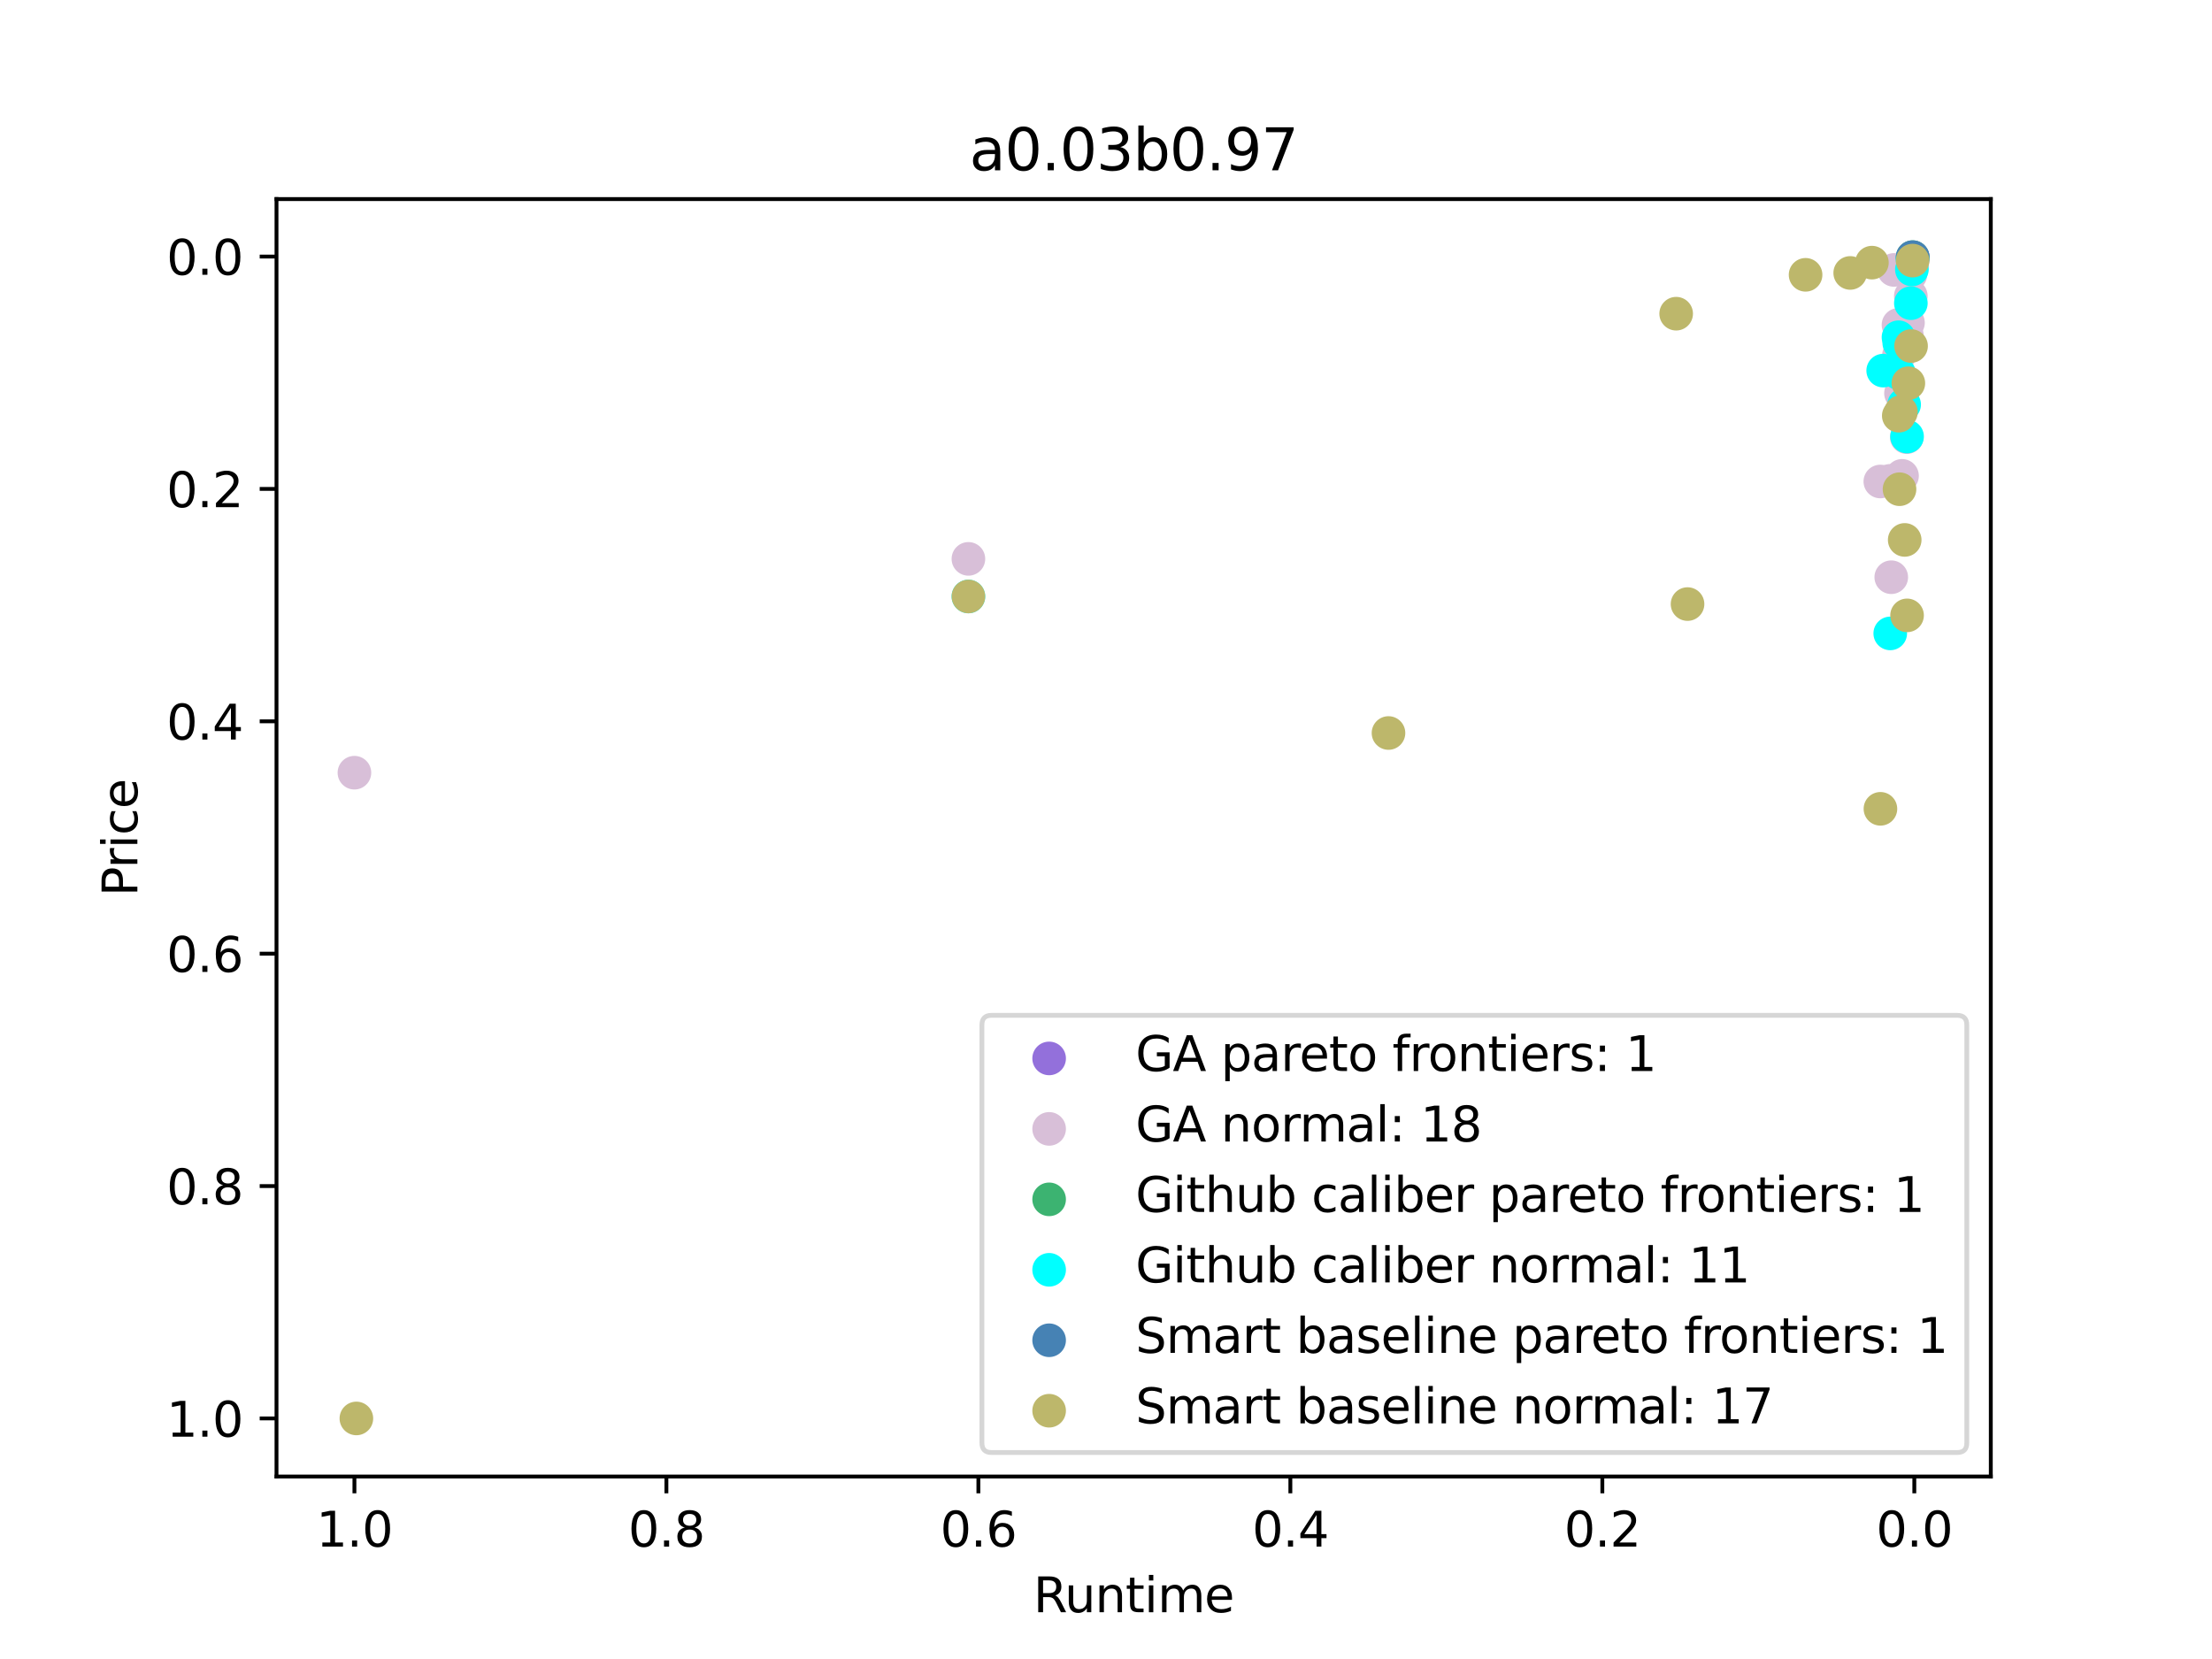 <?xml version="1.0" encoding="utf-8" standalone="no"?>
<!DOCTYPE svg PUBLIC "-//W3C//DTD SVG 1.1//EN"
  "http://www.w3.org/Graphics/SVG/1.1/DTD/svg11.dtd">
<svg xmlns:xlink="http://www.w3.org/1999/xlink" width="460.8pt" height="345.6pt" viewBox="0 0 460.8 345.6" xmlns="http://www.w3.org/2000/svg" version="1.1">
 <defs>
  <style type="text/css">*{stroke-linejoin: round; stroke-linecap: butt}</style>
 </defs>
 <g id="figure_1">
  <g id="patch_1">
   <path d="M 0 345.6 
L 460.8 345.6 
L 460.8 0 
L 0 0 
z
" style="fill: #ffffff"/>
  </g>
  <g id="axes_1">
   <g id="patch_2">
    <path d="M 57.6 307.584 
L 414.72 307.584 
L 414.72 41.472 
L 57.6 41.472 
z
" style="fill: #ffffff"/>
   </g>
   <g id="PathCollection_1">
    <defs>
     <path id="mb833a887fb" d="M 0 3 
C 0.796 3 1.559 2.684 2.121 2.121 
C 2.684 1.559 3 0.796 3 0 
C 3 -0.796 2.684 -1.559 2.121 -2.121 
C 1.559 -2.684 0.796 -3 0 -3 
C -0.796 -3 -1.559 -2.684 -2.121 -2.121 
C -2.684 -1.559 -3 -0.796 -3 0 
C -3 0.796 -2.684 1.559 -2.121 2.121 
C -1.559 2.684 -0.796 3 0 3 
z
" style="stroke: #9370db"/>
    </defs>
    <g clip-path="url(#p555346012a)">
     <use xlink:href="#mb833a887fb" x="398.487" y="53.649" style="fill: #9370db; stroke: #9370db"/>
    </g>
   </g>
   <g id="PathCollection_2">
    <defs>
     <path id="m618d833aa8" d="M 0 3 
C 0.796 3 1.559 2.684 2.121 2.121 
C 2.684 1.559 3 0.796 3 0 
C 3 -0.796 2.684 -1.559 2.121 -2.121 
C 1.559 -2.684 0.796 -3 0 -3 
C -0.796 -3 -1.559 -2.684 -2.121 -2.121 
C -2.684 -1.559 -3 -0.796 -3 0 
C -3 0.796 -2.684 1.559 -2.121 2.121 
C -1.559 2.684 -0.796 3 0 3 
z
" style="stroke: #d8bfd8"/>
    </defs>
    <g clip-path="url(#p555346012a)">
     <use xlink:href="#m618d833aa8" x="395.583" y="74.037" style="fill: #d8bfd8; stroke: #d8bfd8"/>
     <use xlink:href="#m618d833aa8" x="391.705" y="100.305" style="fill: #d8bfd8; stroke: #d8bfd8"/>
     <use xlink:href="#m618d833aa8" x="397.468" y="67.242" style="fill: #d8bfd8; stroke: #d8bfd8"/>
     <use xlink:href="#m618d833aa8" x="393.707" y="100.173" style="fill: #d8bfd8; stroke: #d8bfd8"/>
     <use xlink:href="#m618d833aa8" x="395.491" y="67.675" style="fill: #d8bfd8; stroke: #d8bfd8"/>
     <use xlink:href="#m618d833aa8" x="394.542" y="56.23" style="fill: #d8bfd8; stroke: #d8bfd8"/>
     <use xlink:href="#m618d833aa8" x="396.668" y="79.557" style="fill: #d8bfd8; stroke: #d8bfd8"/>
     <use xlink:href="#m618d833aa8" x="397.242" y="69.859" style="fill: #d8bfd8; stroke: #d8bfd8"/>
     <use xlink:href="#m618d833aa8" x="398.434" y="54.158" style="fill: #d8bfd8; stroke: #d8bfd8"/>
     <use xlink:href="#m618d833aa8" x="201.738" y="116.424" style="fill: #d8bfd8; stroke: #d8bfd8"/>
     <use xlink:href="#m618d833aa8" x="73.833" y="160.969" style="fill: #d8bfd8; stroke: #d8bfd8"/>
     <use xlink:href="#m618d833aa8" x="398.061" y="61.658" style="fill: #d8bfd8; stroke: #d8bfd8"/>
     <use xlink:href="#m618d833aa8" x="396.008" y="81.928" style="fill: #d8bfd8; stroke: #d8bfd8"/>
     <use xlink:href="#m618d833aa8" x="398.279" y="55.719" style="fill: #d8bfd8; stroke: #d8bfd8"/>
     <use xlink:href="#m618d833aa8" x="397.976" y="57.192" style="fill: #d8bfd8; stroke: #d8bfd8"/>
     <use xlink:href="#m618d833aa8" x="396.23" y="99.128" style="fill: #d8bfd8; stroke: #d8bfd8"/>
     <use xlink:href="#m618d833aa8" x="393.985" y="120.243" style="fill: #d8bfd8; stroke: #d8bfd8"/>
     <use xlink:href="#m618d833aa8" x="397.208" y="91.068" style="fill: #d8bfd8; stroke: #d8bfd8"/>
    </g>
   </g>
   <g id="PathCollection_3">
    <defs>
     <path id="m2a23df7588" d="M 0 3 
C 0.796 3 1.559 2.684 2.121 2.121 
C 2.684 1.559 3 0.796 3 0 
C 3 -0.796 2.684 -1.559 2.121 -2.121 
C 1.559 -2.684 0.796 -3 0 -3 
C -0.796 -3 -1.559 -2.684 -2.121 -2.121 
C -2.684 -1.559 -3 -0.796 -3 0 
C -3 0.796 -2.684 1.559 -2.121 2.121 
C -1.559 2.684 -0.796 3 0 3 
z
" style="stroke: #3cb371"/>
    </defs>
    <g clip-path="url(#p555346012a)">
     <use xlink:href="#m2a23df7588" x="398.44" y="53.568" style="fill: #3cb371; stroke: #3cb371"/>
    </g>
   </g>
   <g id="PathCollection_4">
    <defs>
     <path id="m1a531214fd" d="M 0 3 
C 0.796 3 1.559 2.684 2.121 2.121 
C 2.684 1.559 3 0.796 3 0 
C 3 -0.796 2.684 -1.559 2.121 -2.121 
C 1.559 -2.684 0.796 -3 0 -3 
C -0.796 -3 -1.559 -2.684 -2.121 -2.121 
C -2.684 -1.559 -3 -0.796 -3 0 
C -3 0.796 -2.684 1.559 -2.121 2.121 
C -1.559 2.684 -0.796 3 0 3 
z
" style="stroke: #00ffff"/>
    </defs>
    <g clip-path="url(#p555346012a)">
     <use xlink:href="#m1a531214fd" x="395.581" y="77.75" style="fill: #00ffff; stroke: #00ffff"/>
     <use xlink:href="#m1a531214fd" x="392.303" y="77.204" style="fill: #00ffff; stroke: #00ffff"/>
     <use xlink:href="#m1a531214fd" x="395.491" y="70.253" style="fill: #00ffff; stroke: #00ffff"/>
     <use xlink:href="#m1a531214fd" x="396.669" y="84.276" style="fill: #00ffff; stroke: #00ffff"/>
     <use xlink:href="#m1a531214fd" x="397.278" y="90.942" style="fill: #00ffff; stroke: #00ffff"/>
     <use xlink:href="#m1a531214fd" x="398.402" y="53.915" style="fill: #00ffff; stroke: #00ffff"/>
     <use xlink:href="#m1a531214fd" x="201.737" y="124.258" style="fill: #00ffff; stroke: #00ffff"/>
     <use xlink:href="#m1a531214fd" x="398.066" y="63.16" style="fill: #00ffff; stroke: #00ffff"/>
     <use xlink:href="#m1a531214fd" x="395.65" y="71.451" style="fill: #00ffff; stroke: #00ffff"/>
     <use xlink:href="#m1a531214fd" x="398.278" y="56.141" style="fill: #00ffff; stroke: #00ffff"/>
     <use xlink:href="#m1a531214fd" x="393.772" y="131.951" style="fill: #00ffff; stroke: #00ffff"/>
    </g>
   </g>
   <g id="PathCollection_5">
    <defs>
     <path id="m4500620971" d="M 0 3 
C 0.796 3 1.559 2.684 2.121 2.121 
C 2.684 1.559 3 0.796 3 0 
C 3 -0.796 2.684 -1.559 2.121 -2.121 
C 1.559 -2.684 0.796 -3 0 -3 
C -0.796 -3 -1.559 -2.684 -2.121 -2.121 
C -2.684 -1.559 -3 -0.796 -3 0 
C -3 0.796 -2.684 1.559 -2.121 2.121 
C -1.559 2.684 -0.796 3 0 3 
z
" style="stroke: #4682b4"/>
    </defs>
    <g clip-path="url(#p555346012a)">
     <use xlink:href="#m4500620971" x="398.44" y="53.568" style="fill: #4682b4; stroke: #4682b4"/>
    </g>
   </g>
   <g id="PathCollection_6">
    <defs>
     <path id="me6278c45af" d="M 0 3 
C 0.796 3 1.559 2.684 2.121 2.121 
C 2.684 1.559 3 0.796 3 0 
C 3 -0.796 2.684 -1.559 2.121 -2.121 
C 1.559 -2.684 0.796 -3 0 -3 
C -0.796 -3 -1.559 -2.684 -2.121 -2.121 
C -2.684 -1.559 -3 -0.796 -3 0 
C -3 0.796 -2.684 1.559 -2.121 2.121 
C -1.559 2.684 -0.796 3 0 3 
z
" style="stroke: #bdb76b"/>
    </defs>
    <g clip-path="url(#p555346012a)">
     <use xlink:href="#me6278c45af" x="395.705" y="101.912" style="fill: #bdb76b; stroke: #bdb76b"/>
     <use xlink:href="#me6278c45af" x="391.729" y="168.493" style="fill: #bdb76b; stroke: #bdb76b"/>
     <use xlink:href="#me6278c45af" x="397.546" y="79.833" style="fill: #bdb76b; stroke: #bdb76b"/>
     <use xlink:href="#me6278c45af" x="349.176" y="65.348" style="fill: #bdb76b; stroke: #bdb76b"/>
     <use xlink:href="#me6278c45af" x="395.55" y="86.601" style="fill: #bdb76b; stroke: #bdb76b"/>
     <use xlink:href="#me6278c45af" x="385.433" y="56.858" style="fill: #bdb76b; stroke: #bdb76b"/>
     <use xlink:href="#me6278c45af" x="396.785" y="112.475" style="fill: #bdb76b; stroke: #bdb76b"/>
     <use xlink:href="#me6278c45af" x="397.277" y="128.195" style="fill: #bdb76b; stroke: #bdb76b"/>
     <use xlink:href="#me6278c45af" x="398.427" y="54.288" style="fill: #bdb76b; stroke: #bdb76b"/>
     <use xlink:href="#me6278c45af" x="201.737" y="124.258" style="fill: #bdb76b; stroke: #bdb76b"/>
     <use xlink:href="#me6278c45af" x="74.24" y="295.488" style="fill: #bdb76b; stroke: #bdb76b"/>
     <use xlink:href="#me6278c45af" x="398.109" y="72.08" style="fill: #bdb76b; stroke: #bdb76b"/>
     <use xlink:href="#me6278c45af" x="396.008" y="85.827" style="fill: #bdb76b; stroke: #bdb76b"/>
     <use xlink:href="#me6278c45af" x="389.956" y="54.711" style="fill: #bdb76b; stroke: #bdb76b"/>
     <use xlink:href="#me6278c45af" x="376.136" y="57.249" style="fill: #bdb76b; stroke: #bdb76b"/>
     <use xlink:href="#me6278c45af" x="289.248" y="152.699" style="fill: #bdb76b; stroke: #bdb76b"/>
     <use xlink:href="#me6278c45af" x="351.545" y="125.84" style="fill: #bdb76b; stroke: #bdb76b"/>
    </g>
   </g>
   <g id="matplotlib.axis_1">
    <g id="xtick_1">
     <g id="line2d_1">
      <defs>
       <path id="mb5e44d3c3b" d="M 0 0 
L 0 3.5 
" style="stroke: #000000; stroke-width: 0.8"/>
      </defs>
      <g>
       <use xlink:href="#mb5e44d3c3b" x="398.787" y="307.584" style="stroke: #000000; stroke-width: 0.8"/>
      </g>
     </g>
     <g id="text_1">
      <!-- 0.0 -->
      <g transform="translate(390.835 322.182) scale(0.1 -0.1)">
       <defs>
        <path id="DejaVuSans-30" d="M 2034 4250 
Q 1547 4250 1301 3770 
Q 1056 3291 1056 2328 
Q 1056 1369 1301 889 
Q 1547 409 2034 409 
Q 2525 409 2770 889 
Q 3016 1369 3016 2328 
Q 3016 3291 2770 3770 
Q 2525 4250 2034 4250 
z
M 2034 4750 
Q 2819 4750 3233 4129 
Q 3647 3509 3647 2328 
Q 3647 1150 3233 529 
Q 2819 -91 2034 -91 
Q 1250 -91 836 529 
Q 422 1150 422 2328 
Q 422 3509 836 4129 
Q 1250 4750 2034 4750 
z
" transform="scale(0.016)"/>
        <path id="DejaVuSans-2e" d="M 684 794 
L 1344 794 
L 1344 0 
L 684 0 
L 684 794 
z
" transform="scale(0.016)"/>
       </defs>
       <use xlink:href="#DejaVuSans-30"/>
       <use xlink:href="#DejaVuSans-2e" x="63.623"/>
       <use xlink:href="#DejaVuSans-30" x="95.41"/>
      </g>
     </g>
    </g>
    <g id="xtick_2">
     <g id="line2d_2">
      <g>
       <use xlink:href="#mb5e44d3c3b" x="333.796" y="307.584" style="stroke: #000000; stroke-width: 0.8"/>
      </g>
     </g>
     <g id="text_2">
      <!-- 0.2 -->
      <g transform="translate(325.844 322.182) scale(0.1 -0.1)">
       <defs>
        <path id="DejaVuSans-32" d="M 1228 531 
L 3431 531 
L 3431 0 
L 469 0 
L 469 531 
Q 828 903 1448 1529 
Q 2069 2156 2228 2338 
Q 2531 2678 2651 2914 
Q 2772 3150 2772 3378 
Q 2772 3750 2511 3984 
Q 2250 4219 1831 4219 
Q 1534 4219 1204 4116 
Q 875 4013 500 3803 
L 500 4441 
Q 881 4594 1212 4672 
Q 1544 4750 1819 4750 
Q 2544 4750 2975 4387 
Q 3406 4025 3406 3419 
Q 3406 3131 3298 2873 
Q 3191 2616 2906 2266 
Q 2828 2175 2409 1742 
Q 1991 1309 1228 531 
z
" transform="scale(0.016)"/>
       </defs>
       <use xlink:href="#DejaVuSans-30"/>
       <use xlink:href="#DejaVuSans-2e" x="63.623"/>
       <use xlink:href="#DejaVuSans-32" x="95.41"/>
      </g>
     </g>
    </g>
    <g id="xtick_3">
     <g id="line2d_3">
      <g>
       <use xlink:href="#mb5e44d3c3b" x="268.805" y="307.584" style="stroke: #000000; stroke-width: 0.8"/>
      </g>
     </g>
     <g id="text_3">
      <!-- 0.4 -->
      <g transform="translate(260.854 322.182) scale(0.1 -0.1)">
       <defs>
        <path id="DejaVuSans-34" d="M 2419 4116 
L 825 1625 
L 2419 1625 
L 2419 4116 
z
M 2253 4666 
L 3047 4666 
L 3047 1625 
L 3713 1625 
L 3713 1100 
L 3047 1100 
L 3047 0 
L 2419 0 
L 2419 1100 
L 313 1100 
L 313 1709 
L 2253 4666 
z
" transform="scale(0.016)"/>
       </defs>
       <use xlink:href="#DejaVuSans-30"/>
       <use xlink:href="#DejaVuSans-2e" x="63.623"/>
       <use xlink:href="#DejaVuSans-34" x="95.41"/>
      </g>
     </g>
    </g>
    <g id="xtick_4">
     <g id="line2d_4">
      <g>
       <use xlink:href="#mb5e44d3c3b" x="203.814" y="307.584" style="stroke: #000000; stroke-width: 0.8"/>
      </g>
     </g>
     <g id="text_4">
      <!-- 0.6 -->
      <g transform="translate(195.863 322.182) scale(0.1 -0.1)">
       <defs>
        <path id="DejaVuSans-36" d="M 2113 2584 
Q 1688 2584 1439 2293 
Q 1191 2003 1191 1497 
Q 1191 994 1439 701 
Q 1688 409 2113 409 
Q 2538 409 2786 701 
Q 3034 994 3034 1497 
Q 3034 2003 2786 2293 
Q 2538 2584 2113 2584 
z
M 3366 4563 
L 3366 3988 
Q 3128 4100 2886 4159 
Q 2644 4219 2406 4219 
Q 1781 4219 1451 3797 
Q 1122 3375 1075 2522 
Q 1259 2794 1537 2939 
Q 1816 3084 2150 3084 
Q 2853 3084 3261 2657 
Q 3669 2231 3669 1497 
Q 3669 778 3244 343 
Q 2819 -91 2113 -91 
Q 1303 -91 875 529 
Q 447 1150 447 2328 
Q 447 3434 972 4092 
Q 1497 4750 2381 4750 
Q 2619 4750 2861 4703 
Q 3103 4656 3366 4563 
z
" transform="scale(0.016)"/>
       </defs>
       <use xlink:href="#DejaVuSans-30"/>
       <use xlink:href="#DejaVuSans-2e" x="63.623"/>
       <use xlink:href="#DejaVuSans-36" x="95.41"/>
      </g>
     </g>
    </g>
    <g id="xtick_5">
     <g id="line2d_5">
      <g>
       <use xlink:href="#mb5e44d3c3b" x="138.824" y="307.584" style="stroke: #000000; stroke-width: 0.8"/>
      </g>
     </g>
     <g id="text_5">
      <!-- 0.8 -->
      <g transform="translate(130.872 322.182) scale(0.1 -0.1)">
       <defs>
        <path id="DejaVuSans-38" d="M 2034 2216 
Q 1584 2216 1326 1975 
Q 1069 1734 1069 1313 
Q 1069 891 1326 650 
Q 1584 409 2034 409 
Q 2484 409 2743 651 
Q 3003 894 3003 1313 
Q 3003 1734 2745 1975 
Q 2488 2216 2034 2216 
z
M 1403 2484 
Q 997 2584 770 2862 
Q 544 3141 544 3541 
Q 544 4100 942 4425 
Q 1341 4750 2034 4750 
Q 2731 4750 3128 4425 
Q 3525 4100 3525 3541 
Q 3525 3141 3298 2862 
Q 3072 2584 2669 2484 
Q 3125 2378 3379 2068 
Q 3634 1759 3634 1313 
Q 3634 634 3220 271 
Q 2806 -91 2034 -91 
Q 1263 -91 848 271 
Q 434 634 434 1313 
Q 434 1759 690 2068 
Q 947 2378 1403 2484 
z
M 1172 3481 
Q 1172 3119 1398 2916 
Q 1625 2713 2034 2713 
Q 2441 2713 2670 2916 
Q 2900 3119 2900 3481 
Q 2900 3844 2670 4047 
Q 2441 4250 2034 4250 
Q 1625 4250 1398 4047 
Q 1172 3844 1172 3481 
z
" transform="scale(0.016)"/>
       </defs>
       <use xlink:href="#DejaVuSans-30"/>
       <use xlink:href="#DejaVuSans-2e" x="63.623"/>
       <use xlink:href="#DejaVuSans-38" x="95.41"/>
      </g>
     </g>
    </g>
    <g id="xtick_6">
     <g id="line2d_6">
      <g>
       <use xlink:href="#mb5e44d3c3b" x="73.833" y="307.584" style="stroke: #000000; stroke-width: 0.8"/>
      </g>
     </g>
     <g id="text_6">
      <!-- 1.0 -->
      <g transform="translate(65.881 322.182) scale(0.1 -0.1)">
       <defs>
        <path id="DejaVuSans-31" d="M 794 531 
L 1825 531 
L 1825 4091 
L 703 3866 
L 703 4441 
L 1819 4666 
L 2450 4666 
L 2450 531 
L 3481 531 
L 3481 0 
L 794 0 
L 794 531 
z
" transform="scale(0.016)"/>
       </defs>
       <use xlink:href="#DejaVuSans-31"/>
       <use xlink:href="#DejaVuSans-2e" x="63.623"/>
       <use xlink:href="#DejaVuSans-30" x="95.41"/>
      </g>
     </g>
    </g>
    <g id="text_7">
     <!-- Runtime -->
     <g transform="translate(215.277 335.861) scale(0.1 -0.1)">
      <defs>
       <path id="DejaVuSans-52" d="M 2841 2188 
Q 3044 2119 3236 1894 
Q 3428 1669 3622 1275 
L 4263 0 
L 3584 0 
L 2988 1197 
Q 2756 1666 2539 1819 
Q 2322 1972 1947 1972 
L 1259 1972 
L 1259 0 
L 628 0 
L 628 4666 
L 2053 4666 
Q 2853 4666 3247 4331 
Q 3641 3997 3641 3322 
Q 3641 2881 3436 2590 
Q 3231 2300 2841 2188 
z
M 1259 4147 
L 1259 2491 
L 2053 2491 
Q 2509 2491 2742 2702 
Q 2975 2913 2975 3322 
Q 2975 3731 2742 3939 
Q 2509 4147 2053 4147 
L 1259 4147 
z
" transform="scale(0.016)"/>
       <path id="DejaVuSans-75" d="M 544 1381 
L 544 3500 
L 1119 3500 
L 1119 1403 
Q 1119 906 1312 657 
Q 1506 409 1894 409 
Q 2359 409 2629 706 
Q 2900 1003 2900 1516 
L 2900 3500 
L 3475 3500 
L 3475 0 
L 2900 0 
L 2900 538 
Q 2691 219 2414 64 
Q 2138 -91 1772 -91 
Q 1169 -91 856 284 
Q 544 659 544 1381 
z
M 1991 3584 
L 1991 3584 
z
" transform="scale(0.016)"/>
       <path id="DejaVuSans-6e" d="M 3513 2113 
L 3513 0 
L 2938 0 
L 2938 2094 
Q 2938 2591 2744 2837 
Q 2550 3084 2163 3084 
Q 1697 3084 1428 2787 
Q 1159 2491 1159 1978 
L 1159 0 
L 581 0 
L 581 3500 
L 1159 3500 
L 1159 2956 
Q 1366 3272 1645 3428 
Q 1925 3584 2291 3584 
Q 2894 3584 3203 3211 
Q 3513 2838 3513 2113 
z
" transform="scale(0.016)"/>
       <path id="DejaVuSans-74" d="M 1172 4494 
L 1172 3500 
L 2356 3500 
L 2356 3053 
L 1172 3053 
L 1172 1153 
Q 1172 725 1289 603 
Q 1406 481 1766 481 
L 2356 481 
L 2356 0 
L 1766 0 
Q 1100 0 847 248 
Q 594 497 594 1153 
L 594 3053 
L 172 3053 
L 172 3500 
L 594 3500 
L 594 4494 
L 1172 4494 
z
" transform="scale(0.016)"/>
       <path id="DejaVuSans-69" d="M 603 3500 
L 1178 3500 
L 1178 0 
L 603 0 
L 603 3500 
z
M 603 4863 
L 1178 4863 
L 1178 4134 
L 603 4134 
L 603 4863 
z
" transform="scale(0.016)"/>
       <path id="DejaVuSans-6d" d="M 3328 2828 
Q 3544 3216 3844 3400 
Q 4144 3584 4550 3584 
Q 5097 3584 5394 3201 
Q 5691 2819 5691 2113 
L 5691 0 
L 5113 0 
L 5113 2094 
Q 5113 2597 4934 2840 
Q 4756 3084 4391 3084 
Q 3944 3084 3684 2787 
Q 3425 2491 3425 1978 
L 3425 0 
L 2847 0 
L 2847 2094 
Q 2847 2600 2669 2842 
Q 2491 3084 2119 3084 
Q 1678 3084 1418 2786 
Q 1159 2488 1159 1978 
L 1159 0 
L 581 0 
L 581 3500 
L 1159 3500 
L 1159 2956 
Q 1356 3278 1631 3431 
Q 1906 3584 2284 3584 
Q 2666 3584 2933 3390 
Q 3200 3197 3328 2828 
z
" transform="scale(0.016)"/>
       <path id="DejaVuSans-65" d="M 3597 1894 
L 3597 1613 
L 953 1613 
Q 991 1019 1311 708 
Q 1631 397 2203 397 
Q 2534 397 2845 478 
Q 3156 559 3463 722 
L 3463 178 
Q 3153 47 2828 -22 
Q 2503 -91 2169 -91 
Q 1331 -91 842 396 
Q 353 884 353 1716 
Q 353 2575 817 3079 
Q 1281 3584 2069 3584 
Q 2775 3584 3186 3129 
Q 3597 2675 3597 1894 
z
M 3022 2063 
Q 3016 2534 2758 2815 
Q 2500 3097 2075 3097 
Q 1594 3097 1305 2825 
Q 1016 2553 972 2059 
L 3022 2063 
z
" transform="scale(0.016)"/>
      </defs>
      <use xlink:href="#DejaVuSans-52"/>
      <use xlink:href="#DejaVuSans-75" x="64.982"/>
      <use xlink:href="#DejaVuSans-6e" x="128.361"/>
      <use xlink:href="#DejaVuSans-74" x="191.74"/>
      <use xlink:href="#DejaVuSans-69" x="230.949"/>
      <use xlink:href="#DejaVuSans-6d" x="258.732"/>
      <use xlink:href="#DejaVuSans-65" x="356.145"/>
     </g>
    </g>
   </g>
   <g id="matplotlib.axis_2">
    <g id="ytick_1">
     <g id="line2d_7">
      <defs>
       <path id="mdbbf7cd16c" d="M 0 0 
L -3.5 0 
" style="stroke: #000000; stroke-width: 0.8"/>
      </defs>
      <g>
       <use xlink:href="#mdbbf7cd16c" x="57.6" y="53.442" style="stroke: #000000; stroke-width: 0.8"/>
      </g>
     </g>
     <g id="text_8">
      <!-- 0.0 -->
      <g transform="translate(34.697 57.241) scale(0.1 -0.1)">
       <use xlink:href="#DejaVuSans-30"/>
       <use xlink:href="#DejaVuSans-2e" x="63.623"/>
       <use xlink:href="#DejaVuSans-30" x="95.41"/>
      </g>
     </g>
    </g>
    <g id="ytick_2">
     <g id="line2d_8">
      <g>
       <use xlink:href="#mdbbf7cd16c" x="57.6" y="101.851" style="stroke: #000000; stroke-width: 0.8"/>
      </g>
     </g>
     <g id="text_9">
      <!-- 0.2 -->
      <g transform="translate(34.697 105.651) scale(0.1 -0.1)">
       <use xlink:href="#DejaVuSans-30"/>
       <use xlink:href="#DejaVuSans-2e" x="63.623"/>
       <use xlink:href="#DejaVuSans-32" x="95.41"/>
      </g>
     </g>
    </g>
    <g id="ytick_3">
     <g id="line2d_9">
      <g>
       <use xlink:href="#mdbbf7cd16c" x="57.6" y="150.261" style="stroke: #000000; stroke-width: 0.8"/>
      </g>
     </g>
     <g id="text_10">
      <!-- 0.4 -->
      <g transform="translate(34.697 154.06) scale(0.1 -0.1)">
       <use xlink:href="#DejaVuSans-30"/>
       <use xlink:href="#DejaVuSans-2e" x="63.623"/>
       <use xlink:href="#DejaVuSans-34" x="95.41"/>
      </g>
     </g>
    </g>
    <g id="ytick_4">
     <g id="line2d_10">
      <g>
       <use xlink:href="#mdbbf7cd16c" x="57.6" y="198.67" style="stroke: #000000; stroke-width: 0.8"/>
      </g>
     </g>
     <g id="text_11">
      <!-- 0.6 -->
      <g transform="translate(34.697 202.469) scale(0.1 -0.1)">
       <use xlink:href="#DejaVuSans-30"/>
       <use xlink:href="#DejaVuSans-2e" x="63.623"/>
       <use xlink:href="#DejaVuSans-36" x="95.41"/>
      </g>
     </g>
    </g>
    <g id="ytick_5">
     <g id="line2d_11">
      <g>
       <use xlink:href="#mdbbf7cd16c" x="57.6" y="247.079" style="stroke: #000000; stroke-width: 0.8"/>
      </g>
     </g>
     <g id="text_12">
      <!-- 0.8 -->
      <g transform="translate(34.697 250.878) scale(0.1 -0.1)">
       <use xlink:href="#DejaVuSans-30"/>
       <use xlink:href="#DejaVuSans-2e" x="63.623"/>
       <use xlink:href="#DejaVuSans-38" x="95.41"/>
      </g>
     </g>
    </g>
    <g id="ytick_6">
     <g id="line2d_12">
      <g>
       <use xlink:href="#mdbbf7cd16c" x="57.6" y="295.488" style="stroke: #000000; stroke-width: 0.8"/>
      </g>
     </g>
     <g id="text_13">
      <!-- 1.0 -->
      <g transform="translate(34.697 299.287) scale(0.1 -0.1)">
       <use xlink:href="#DejaVuSans-31"/>
       <use xlink:href="#DejaVuSans-2e" x="63.623"/>
       <use xlink:href="#DejaVuSans-30" x="95.41"/>
      </g>
     </g>
    </g>
    <g id="text_14">
     <!-- Price -->
     <g transform="translate(28.617 186.726) rotate(-90) scale(0.1 -0.1)">
      <defs>
       <path id="DejaVuSans-50" d="M 1259 4147 
L 1259 2394 
L 2053 2394 
Q 2494 2394 2734 2622 
Q 2975 2850 2975 3272 
Q 2975 3691 2734 3919 
Q 2494 4147 2053 4147 
L 1259 4147 
z
M 628 4666 
L 2053 4666 
Q 2838 4666 3239 4311 
Q 3641 3956 3641 3272 
Q 3641 2581 3239 2228 
Q 2838 1875 2053 1875 
L 1259 1875 
L 1259 0 
L 628 0 
L 628 4666 
z
" transform="scale(0.016)"/>
       <path id="DejaVuSans-72" d="M 2631 2963 
Q 2534 3019 2420 3045 
Q 2306 3072 2169 3072 
Q 1681 3072 1420 2755 
Q 1159 2438 1159 1844 
L 1159 0 
L 581 0 
L 581 3500 
L 1159 3500 
L 1159 2956 
Q 1341 3275 1631 3429 
Q 1922 3584 2338 3584 
Q 2397 3584 2469 3576 
Q 2541 3569 2628 3553 
L 2631 2963 
z
" transform="scale(0.016)"/>
       <path id="DejaVuSans-63" d="M 3122 3366 
L 3122 2828 
Q 2878 2963 2633 3030 
Q 2388 3097 2138 3097 
Q 1578 3097 1268 2742 
Q 959 2388 959 1747 
Q 959 1106 1268 751 
Q 1578 397 2138 397 
Q 2388 397 2633 464 
Q 2878 531 3122 666 
L 3122 134 
Q 2881 22 2623 -34 
Q 2366 -91 2075 -91 
Q 1284 -91 818 406 
Q 353 903 353 1747 
Q 353 2603 823 3093 
Q 1294 3584 2113 3584 
Q 2378 3584 2631 3529 
Q 2884 3475 3122 3366 
z
" transform="scale(0.016)"/>
      </defs>
      <use xlink:href="#DejaVuSans-50"/>
      <use xlink:href="#DejaVuSans-72" x="58.553"/>
      <use xlink:href="#DejaVuSans-69" x="99.666"/>
      <use xlink:href="#DejaVuSans-63" x="127.449"/>
      <use xlink:href="#DejaVuSans-65" x="182.43"/>
     </g>
    </g>
   </g>
   <g id="patch_3">
    <path d="M 57.6 307.584 
L 57.6 41.472 
" style="fill: none; stroke: #000000; stroke-width: 0.8; stroke-linejoin: miter; stroke-linecap: square"/>
   </g>
   <g id="patch_4">
    <path d="M 414.72 307.584 
L 414.72 41.472 
" style="fill: none; stroke: #000000; stroke-width: 0.8; stroke-linejoin: miter; stroke-linecap: square"/>
   </g>
   <g id="patch_5">
    <path d="M 57.6 307.584 
L 414.72 307.584 
" style="fill: none; stroke: #000000; stroke-width: 0.8; stroke-linejoin: miter; stroke-linecap: square"/>
   </g>
   <g id="patch_6">
    <path d="M 57.6 41.472 
L 414.72 41.472 
" style="fill: none; stroke: #000000; stroke-width: 0.8; stroke-linejoin: miter; stroke-linecap: square"/>
   </g>
   <g id="text_15">
    <!-- a0.03b0.97 -->
    <g transform="translate(201.955 35.472) scale(0.12 -0.12)">
     <defs>
      <path id="DejaVuSans-61" d="M 2194 1759 
Q 1497 1759 1228 1600 
Q 959 1441 959 1056 
Q 959 750 1161 570 
Q 1363 391 1709 391 
Q 2188 391 2477 730 
Q 2766 1069 2766 1631 
L 2766 1759 
L 2194 1759 
z
M 3341 1997 
L 3341 0 
L 2766 0 
L 2766 531 
Q 2569 213 2275 61 
Q 1981 -91 1556 -91 
Q 1019 -91 701 211 
Q 384 513 384 1019 
Q 384 1609 779 1909 
Q 1175 2209 1959 2209 
L 2766 2209 
L 2766 2266 
Q 2766 2663 2505 2880 
Q 2244 3097 1772 3097 
Q 1472 3097 1187 3025 
Q 903 2953 641 2809 
L 641 3341 
Q 956 3463 1253 3523 
Q 1550 3584 1831 3584 
Q 2591 3584 2966 3190 
Q 3341 2797 3341 1997 
z
" transform="scale(0.016)"/>
      <path id="DejaVuSans-33" d="M 2597 2516 
Q 3050 2419 3304 2112 
Q 3559 1806 3559 1356 
Q 3559 666 3084 287 
Q 2609 -91 1734 -91 
Q 1441 -91 1130 -33 
Q 819 25 488 141 
L 488 750 
Q 750 597 1062 519 
Q 1375 441 1716 441 
Q 2309 441 2620 675 
Q 2931 909 2931 1356 
Q 2931 1769 2642 2001 
Q 2353 2234 1838 2234 
L 1294 2234 
L 1294 2753 
L 1863 2753 
Q 2328 2753 2575 2939 
Q 2822 3125 2822 3475 
Q 2822 3834 2567 4026 
Q 2313 4219 1838 4219 
Q 1578 4219 1281 4162 
Q 984 4106 628 3988 
L 628 4550 
Q 988 4650 1302 4700 
Q 1616 4750 1894 4750 
Q 2613 4750 3031 4423 
Q 3450 4097 3450 3541 
Q 3450 3153 3228 2886 
Q 3006 2619 2597 2516 
z
" transform="scale(0.016)"/>
      <path id="DejaVuSans-62" d="M 3116 1747 
Q 3116 2381 2855 2742 
Q 2594 3103 2138 3103 
Q 1681 3103 1420 2742 
Q 1159 2381 1159 1747 
Q 1159 1113 1420 752 
Q 1681 391 2138 391 
Q 2594 391 2855 752 
Q 3116 1113 3116 1747 
z
M 1159 2969 
Q 1341 3281 1617 3432 
Q 1894 3584 2278 3584 
Q 2916 3584 3314 3078 
Q 3713 2572 3713 1747 
Q 3713 922 3314 415 
Q 2916 -91 2278 -91 
Q 1894 -91 1617 61 
Q 1341 213 1159 525 
L 1159 0 
L 581 0 
L 581 4863 
L 1159 4863 
L 1159 2969 
z
" transform="scale(0.016)"/>
      <path id="DejaVuSans-39" d="M 703 97 
L 703 672 
Q 941 559 1184 500 
Q 1428 441 1663 441 
Q 2288 441 2617 861 
Q 2947 1281 2994 2138 
Q 2813 1869 2534 1725 
Q 2256 1581 1919 1581 
Q 1219 1581 811 2004 
Q 403 2428 403 3163 
Q 403 3881 828 4315 
Q 1253 4750 1959 4750 
Q 2769 4750 3195 4129 
Q 3622 3509 3622 2328 
Q 3622 1225 3098 567 
Q 2575 -91 1691 -91 
Q 1453 -91 1209 -44 
Q 966 3 703 97 
z
M 1959 2075 
Q 2384 2075 2632 2365 
Q 2881 2656 2881 3163 
Q 2881 3666 2632 3958 
Q 2384 4250 1959 4250 
Q 1534 4250 1286 3958 
Q 1038 3666 1038 3163 
Q 1038 2656 1286 2365 
Q 1534 2075 1959 2075 
z
" transform="scale(0.016)"/>
      <path id="DejaVuSans-37" d="M 525 4666 
L 3525 4666 
L 3525 4397 
L 1831 0 
L 1172 0 
L 2766 4134 
L 525 4134 
L 525 4666 
z
" transform="scale(0.016)"/>
     </defs>
     <use xlink:href="#DejaVuSans-61"/>
     <use xlink:href="#DejaVuSans-30" x="61.279"/>
     <use xlink:href="#DejaVuSans-2e" x="124.902"/>
     <use xlink:href="#DejaVuSans-30" x="156.689"/>
     <use xlink:href="#DejaVuSans-33" x="220.312"/>
     <use xlink:href="#DejaVuSans-62" x="283.936"/>
     <use xlink:href="#DejaVuSans-30" x="347.412"/>
     <use xlink:href="#DejaVuSans-2e" x="411.035"/>
     <use xlink:href="#DejaVuSans-39" x="442.822"/>
     <use xlink:href="#DejaVuSans-37" x="506.445"/>
    </g>
   </g>
   <g id="legend_1">
    <g id="patch_7">
     <path d="M 206.553 302.584 
L 407.72 302.584 
Q 409.72 302.584 409.72 300.584 
L 409.72 213.515 
Q 409.72 211.515 407.72 211.515 
L 206.553 211.515 
Q 204.553 211.515 204.553 213.515 
L 204.553 300.584 
Q 204.553 302.584 206.553 302.584 
z
" style="fill: #ffffff; opacity: 0.8; stroke: #cccccc; stroke-linejoin: miter"/>
    </g>
    <g id="PathCollection_7">
     <g>
      <use xlink:href="#mb833a887fb" x="218.553" y="220.489" style="fill: #9370db; stroke: #9370db"/>
     </g>
    </g>
    <g id="text_16">
     <!-- GA pareto frontiers: 1 -->
     <g transform="translate(236.553 223.114) scale(0.1 -0.1)">
      <defs>
       <path id="DejaVuSans-47" d="M 3809 666 
L 3809 1919 
L 2778 1919 
L 2778 2438 
L 4434 2438 
L 4434 434 
Q 4069 175 3628 42 
Q 3188 -91 2688 -91 
Q 1594 -91 976 548 
Q 359 1188 359 2328 
Q 359 3472 976 4111 
Q 1594 4750 2688 4750 
Q 3144 4750 3555 4637 
Q 3966 4525 4313 4306 
L 4313 3634 
Q 3963 3931 3569 4081 
Q 3175 4231 2741 4231 
Q 1884 4231 1454 3753 
Q 1025 3275 1025 2328 
Q 1025 1384 1454 906 
Q 1884 428 2741 428 
Q 3075 428 3337 486 
Q 3600 544 3809 666 
z
" transform="scale(0.016)"/>
       <path id="DejaVuSans-41" d="M 2188 4044 
L 1331 1722 
L 3047 1722 
L 2188 4044 
z
M 1831 4666 
L 2547 4666 
L 4325 0 
L 3669 0 
L 3244 1197 
L 1141 1197 
L 716 0 
L 50 0 
L 1831 4666 
z
" transform="scale(0.016)"/>
       <path id="DejaVuSans-20" transform="scale(0.016)"/>
       <path id="DejaVuSans-70" d="M 1159 525 
L 1159 -1331 
L 581 -1331 
L 581 3500 
L 1159 3500 
L 1159 2969 
Q 1341 3281 1617 3432 
Q 1894 3584 2278 3584 
Q 2916 3584 3314 3078 
Q 3713 2572 3713 1747 
Q 3713 922 3314 415 
Q 2916 -91 2278 -91 
Q 1894 -91 1617 61 
Q 1341 213 1159 525 
z
M 3116 1747 
Q 3116 2381 2855 2742 
Q 2594 3103 2138 3103 
Q 1681 3103 1420 2742 
Q 1159 2381 1159 1747 
Q 1159 1113 1420 752 
Q 1681 391 2138 391 
Q 2594 391 2855 752 
Q 3116 1113 3116 1747 
z
" transform="scale(0.016)"/>
       <path id="DejaVuSans-6f" d="M 1959 3097 
Q 1497 3097 1228 2736 
Q 959 2375 959 1747 
Q 959 1119 1226 758 
Q 1494 397 1959 397 
Q 2419 397 2687 759 
Q 2956 1122 2956 1747 
Q 2956 2369 2687 2733 
Q 2419 3097 1959 3097 
z
M 1959 3584 
Q 2709 3584 3137 3096 
Q 3566 2609 3566 1747 
Q 3566 888 3137 398 
Q 2709 -91 1959 -91 
Q 1206 -91 779 398 
Q 353 888 353 1747 
Q 353 2609 779 3096 
Q 1206 3584 1959 3584 
z
" transform="scale(0.016)"/>
       <path id="DejaVuSans-66" d="M 2375 4863 
L 2375 4384 
L 1825 4384 
Q 1516 4384 1395 4259 
Q 1275 4134 1275 3809 
L 1275 3500 
L 2222 3500 
L 2222 3053 
L 1275 3053 
L 1275 0 
L 697 0 
L 697 3053 
L 147 3053 
L 147 3500 
L 697 3500 
L 697 3744 
Q 697 4328 969 4595 
Q 1241 4863 1831 4863 
L 2375 4863 
z
" transform="scale(0.016)"/>
       <path id="DejaVuSans-73" d="M 2834 3397 
L 2834 2853 
Q 2591 2978 2328 3040 
Q 2066 3103 1784 3103 
Q 1356 3103 1142 2972 
Q 928 2841 928 2578 
Q 928 2378 1081 2264 
Q 1234 2150 1697 2047 
L 1894 2003 
Q 2506 1872 2764 1633 
Q 3022 1394 3022 966 
Q 3022 478 2636 193 
Q 2250 -91 1575 -91 
Q 1294 -91 989 -36 
Q 684 19 347 128 
L 347 722 
Q 666 556 975 473 
Q 1284 391 1588 391 
Q 1994 391 2212 530 
Q 2431 669 2431 922 
Q 2431 1156 2273 1281 
Q 2116 1406 1581 1522 
L 1381 1569 
Q 847 1681 609 1914 
Q 372 2147 372 2553 
Q 372 3047 722 3315 
Q 1072 3584 1716 3584 
Q 2034 3584 2315 3537 
Q 2597 3491 2834 3397 
z
" transform="scale(0.016)"/>
       <path id="DejaVuSans-3a" d="M 750 794 
L 1409 794 
L 1409 0 
L 750 0 
L 750 794 
z
M 750 3309 
L 1409 3309 
L 1409 2516 
L 750 2516 
L 750 3309 
z
" transform="scale(0.016)"/>
      </defs>
      <use xlink:href="#DejaVuSans-47"/>
      <use xlink:href="#DejaVuSans-41" x="77.49"/>
      <use xlink:href="#DejaVuSans-20" x="145.898"/>
      <use xlink:href="#DejaVuSans-70" x="177.686"/>
      <use xlink:href="#DejaVuSans-61" x="241.162"/>
      <use xlink:href="#DejaVuSans-72" x="302.441"/>
      <use xlink:href="#DejaVuSans-65" x="341.305"/>
      <use xlink:href="#DejaVuSans-74" x="402.828"/>
      <use xlink:href="#DejaVuSans-6f" x="442.037"/>
      <use xlink:href="#DejaVuSans-20" x="503.219"/>
      <use xlink:href="#DejaVuSans-66" x="535.006"/>
      <use xlink:href="#DejaVuSans-72" x="570.211"/>
      <use xlink:href="#DejaVuSans-6f" x="609.074"/>
      <use xlink:href="#DejaVuSans-6e" x="670.256"/>
      <use xlink:href="#DejaVuSans-74" x="733.635"/>
      <use xlink:href="#DejaVuSans-69" x="772.844"/>
      <use xlink:href="#DejaVuSans-65" x="800.627"/>
      <use xlink:href="#DejaVuSans-72" x="862.15"/>
      <use xlink:href="#DejaVuSans-73" x="903.264"/>
      <use xlink:href="#DejaVuSans-3a" x="955.363"/>
      <use xlink:href="#DejaVuSans-20" x="989.055"/>
      <use xlink:href="#DejaVuSans-31" x="1020.842"/>
     </g>
    </g>
    <g id="PathCollection_8">
     <g>
      <use xlink:href="#m618d833aa8" x="218.553" y="235.167" style="fill: #d8bfd8; stroke: #d8bfd8"/>
     </g>
    </g>
    <g id="text_17">
     <!-- GA normal: 18 -->
     <g transform="translate(236.553 237.792) scale(0.1 -0.1)">
      <defs>
       <path id="DejaVuSans-6c" d="M 603 4863 
L 1178 4863 
L 1178 0 
L 603 0 
L 603 4863 
z
" transform="scale(0.016)"/>
      </defs>
      <use xlink:href="#DejaVuSans-47"/>
      <use xlink:href="#DejaVuSans-41" x="77.49"/>
      <use xlink:href="#DejaVuSans-20" x="145.898"/>
      <use xlink:href="#DejaVuSans-6e" x="177.686"/>
      <use xlink:href="#DejaVuSans-6f" x="241.064"/>
      <use xlink:href="#DejaVuSans-72" x="302.246"/>
      <use xlink:href="#DejaVuSans-6d" x="341.609"/>
      <use xlink:href="#DejaVuSans-61" x="439.021"/>
      <use xlink:href="#DejaVuSans-6c" x="500.301"/>
      <use xlink:href="#DejaVuSans-3a" x="528.084"/>
      <use xlink:href="#DejaVuSans-20" x="561.775"/>
      <use xlink:href="#DejaVuSans-31" x="593.562"/>
      <use xlink:href="#DejaVuSans-38" x="657.186"/>
     </g>
    </g>
    <g id="PathCollection_9">
     <g>
      <use xlink:href="#m2a23df7588" x="218.553" y="249.845" style="fill: #3cb371; stroke: #3cb371"/>
     </g>
    </g>
    <g id="text_18">
     <!-- Github caliber pareto frontiers: 1 -->
     <g transform="translate(236.553 252.47) scale(0.1 -0.1)">
      <defs>
       <path id="DejaVuSans-68" d="M 3513 2113 
L 3513 0 
L 2938 0 
L 2938 2094 
Q 2938 2591 2744 2837 
Q 2550 3084 2163 3084 
Q 1697 3084 1428 2787 
Q 1159 2491 1159 1978 
L 1159 0 
L 581 0 
L 581 4863 
L 1159 4863 
L 1159 2956 
Q 1366 3272 1645 3428 
Q 1925 3584 2291 3584 
Q 2894 3584 3203 3211 
Q 3513 2838 3513 2113 
z
" transform="scale(0.016)"/>
      </defs>
      <use xlink:href="#DejaVuSans-47"/>
      <use xlink:href="#DejaVuSans-69" x="77.49"/>
      <use xlink:href="#DejaVuSans-74" x="105.273"/>
      <use xlink:href="#DejaVuSans-68" x="144.482"/>
      <use xlink:href="#DejaVuSans-75" x="207.861"/>
      <use xlink:href="#DejaVuSans-62" x="271.24"/>
      <use xlink:href="#DejaVuSans-20" x="334.717"/>
      <use xlink:href="#DejaVuSans-63" x="366.504"/>
      <use xlink:href="#DejaVuSans-61" x="421.484"/>
      <use xlink:href="#DejaVuSans-6c" x="482.764"/>
      <use xlink:href="#DejaVuSans-69" x="510.547"/>
      <use xlink:href="#DejaVuSans-62" x="538.33"/>
      <use xlink:href="#DejaVuSans-65" x="601.807"/>
      <use xlink:href="#DejaVuSans-72" x="663.33"/>
      <use xlink:href="#DejaVuSans-20" x="704.443"/>
      <use xlink:href="#DejaVuSans-70" x="736.23"/>
      <use xlink:href="#DejaVuSans-61" x="799.707"/>
      <use xlink:href="#DejaVuSans-72" x="860.986"/>
      <use xlink:href="#DejaVuSans-65" x="899.85"/>
      <use xlink:href="#DejaVuSans-74" x="961.373"/>
      <use xlink:href="#DejaVuSans-6f" x="1000.582"/>
      <use xlink:href="#DejaVuSans-20" x="1061.764"/>
      <use xlink:href="#DejaVuSans-66" x="1093.551"/>
      <use xlink:href="#DejaVuSans-72" x="1128.756"/>
      <use xlink:href="#DejaVuSans-6f" x="1167.619"/>
      <use xlink:href="#DejaVuSans-6e" x="1228.801"/>
      <use xlink:href="#DejaVuSans-74" x="1292.18"/>
      <use xlink:href="#DejaVuSans-69" x="1331.389"/>
      <use xlink:href="#DejaVuSans-65" x="1359.172"/>
      <use xlink:href="#DejaVuSans-72" x="1420.695"/>
      <use xlink:href="#DejaVuSans-73" x="1461.809"/>
      <use xlink:href="#DejaVuSans-3a" x="1513.908"/>
      <use xlink:href="#DejaVuSans-20" x="1547.6"/>
      <use xlink:href="#DejaVuSans-31" x="1579.387"/>
     </g>
    </g>
    <g id="PathCollection_10">
     <g>
      <use xlink:href="#m1a531214fd" x="218.553" y="264.523" style="fill: #00ffff; stroke: #00ffff"/>
     </g>
    </g>
    <g id="text_19">
     <!-- Github caliber normal: 11 -->
     <g transform="translate(236.553 267.148) scale(0.1 -0.1)">
      <use xlink:href="#DejaVuSans-47"/>
      <use xlink:href="#DejaVuSans-69" x="77.49"/>
      <use xlink:href="#DejaVuSans-74" x="105.273"/>
      <use xlink:href="#DejaVuSans-68" x="144.482"/>
      <use xlink:href="#DejaVuSans-75" x="207.861"/>
      <use xlink:href="#DejaVuSans-62" x="271.24"/>
      <use xlink:href="#DejaVuSans-20" x="334.717"/>
      <use xlink:href="#DejaVuSans-63" x="366.504"/>
      <use xlink:href="#DejaVuSans-61" x="421.484"/>
      <use xlink:href="#DejaVuSans-6c" x="482.764"/>
      <use xlink:href="#DejaVuSans-69" x="510.547"/>
      <use xlink:href="#DejaVuSans-62" x="538.33"/>
      <use xlink:href="#DejaVuSans-65" x="601.807"/>
      <use xlink:href="#DejaVuSans-72" x="663.33"/>
      <use xlink:href="#DejaVuSans-20" x="704.443"/>
      <use xlink:href="#DejaVuSans-6e" x="736.23"/>
      <use xlink:href="#DejaVuSans-6f" x="799.609"/>
      <use xlink:href="#DejaVuSans-72" x="860.791"/>
      <use xlink:href="#DejaVuSans-6d" x="900.154"/>
      <use xlink:href="#DejaVuSans-61" x="997.566"/>
      <use xlink:href="#DejaVuSans-6c" x="1058.846"/>
      <use xlink:href="#DejaVuSans-3a" x="1086.629"/>
      <use xlink:href="#DejaVuSans-20" x="1120.32"/>
      <use xlink:href="#DejaVuSans-31" x="1152.107"/>
      <use xlink:href="#DejaVuSans-31" x="1215.73"/>
     </g>
    </g>
    <g id="PathCollection_11">
     <g>
      <use xlink:href="#m4500620971" x="218.553" y="279.201" style="fill: #4682b4; stroke: #4682b4"/>
     </g>
    </g>
    <g id="text_20">
     <!-- Smart baseline pareto frontiers: 1 -->
     <g transform="translate(236.553 281.826) scale(0.1 -0.1)">
      <defs>
       <path id="DejaVuSans-53" d="M 3425 4513 
L 3425 3897 
Q 3066 4069 2747 4153 
Q 2428 4238 2131 4238 
Q 1616 4238 1336 4038 
Q 1056 3838 1056 3469 
Q 1056 3159 1242 3001 
Q 1428 2844 1947 2747 
L 2328 2669 
Q 3034 2534 3370 2195 
Q 3706 1856 3706 1288 
Q 3706 609 3251 259 
Q 2797 -91 1919 -91 
Q 1588 -91 1214 -16 
Q 841 59 441 206 
L 441 856 
Q 825 641 1194 531 
Q 1563 422 1919 422 
Q 2459 422 2753 634 
Q 3047 847 3047 1241 
Q 3047 1584 2836 1778 
Q 2625 1972 2144 2069 
L 1759 2144 
Q 1053 2284 737 2584 
Q 422 2884 422 3419 
Q 422 4038 858 4394 
Q 1294 4750 2059 4750 
Q 2388 4750 2728 4690 
Q 3069 4631 3425 4513 
z
" transform="scale(0.016)"/>
      </defs>
      <use xlink:href="#DejaVuSans-53"/>
      <use xlink:href="#DejaVuSans-6d" x="63.477"/>
      <use xlink:href="#DejaVuSans-61" x="160.889"/>
      <use xlink:href="#DejaVuSans-72" x="222.168"/>
      <use xlink:href="#DejaVuSans-74" x="263.281"/>
      <use xlink:href="#DejaVuSans-20" x="302.49"/>
      <use xlink:href="#DejaVuSans-62" x="334.277"/>
      <use xlink:href="#DejaVuSans-61" x="397.754"/>
      <use xlink:href="#DejaVuSans-73" x="459.033"/>
      <use xlink:href="#DejaVuSans-65" x="511.133"/>
      <use xlink:href="#DejaVuSans-6c" x="572.656"/>
      <use xlink:href="#DejaVuSans-69" x="600.439"/>
      <use xlink:href="#DejaVuSans-6e" x="628.223"/>
      <use xlink:href="#DejaVuSans-65" x="691.602"/>
      <use xlink:href="#DejaVuSans-20" x="753.125"/>
      <use xlink:href="#DejaVuSans-70" x="784.912"/>
      <use xlink:href="#DejaVuSans-61" x="848.389"/>
      <use xlink:href="#DejaVuSans-72" x="909.668"/>
      <use xlink:href="#DejaVuSans-65" x="948.531"/>
      <use xlink:href="#DejaVuSans-74" x="1010.055"/>
      <use xlink:href="#DejaVuSans-6f" x="1049.264"/>
      <use xlink:href="#DejaVuSans-20" x="1110.445"/>
      <use xlink:href="#DejaVuSans-66" x="1142.232"/>
      <use xlink:href="#DejaVuSans-72" x="1177.438"/>
      <use xlink:href="#DejaVuSans-6f" x="1216.301"/>
      <use xlink:href="#DejaVuSans-6e" x="1277.482"/>
      <use xlink:href="#DejaVuSans-74" x="1340.861"/>
      <use xlink:href="#DejaVuSans-69" x="1380.07"/>
      <use xlink:href="#DejaVuSans-65" x="1407.854"/>
      <use xlink:href="#DejaVuSans-72" x="1469.377"/>
      <use xlink:href="#DejaVuSans-73" x="1510.49"/>
      <use xlink:href="#DejaVuSans-3a" x="1562.59"/>
      <use xlink:href="#DejaVuSans-20" x="1596.281"/>
      <use xlink:href="#DejaVuSans-31" x="1628.068"/>
     </g>
    </g>
    <g id="PathCollection_12">
     <g>
      <use xlink:href="#me6278c45af" x="218.553" y="293.879" style="fill: #bdb76b; stroke: #bdb76b"/>
     </g>
    </g>
    <g id="text_21">
     <!-- Smart baseline normal: 17 -->
     <g transform="translate(236.553 296.504) scale(0.1 -0.1)">
      <use xlink:href="#DejaVuSans-53"/>
      <use xlink:href="#DejaVuSans-6d" x="63.477"/>
      <use xlink:href="#DejaVuSans-61" x="160.889"/>
      <use xlink:href="#DejaVuSans-72" x="222.168"/>
      <use xlink:href="#DejaVuSans-74" x="263.281"/>
      <use xlink:href="#DejaVuSans-20" x="302.49"/>
      <use xlink:href="#DejaVuSans-62" x="334.277"/>
      <use xlink:href="#DejaVuSans-61" x="397.754"/>
      <use xlink:href="#DejaVuSans-73" x="459.033"/>
      <use xlink:href="#DejaVuSans-65" x="511.133"/>
      <use xlink:href="#DejaVuSans-6c" x="572.656"/>
      <use xlink:href="#DejaVuSans-69" x="600.439"/>
      <use xlink:href="#DejaVuSans-6e" x="628.223"/>
      <use xlink:href="#DejaVuSans-65" x="691.602"/>
      <use xlink:href="#DejaVuSans-20" x="753.125"/>
      <use xlink:href="#DejaVuSans-6e" x="784.912"/>
      <use xlink:href="#DejaVuSans-6f" x="848.291"/>
      <use xlink:href="#DejaVuSans-72" x="909.473"/>
      <use xlink:href="#DejaVuSans-6d" x="948.836"/>
      <use xlink:href="#DejaVuSans-61" x="1046.248"/>
      <use xlink:href="#DejaVuSans-6c" x="1107.527"/>
      <use xlink:href="#DejaVuSans-3a" x="1135.311"/>
      <use xlink:href="#DejaVuSans-20" x="1169.002"/>
      <use xlink:href="#DejaVuSans-31" x="1200.789"/>
      <use xlink:href="#DejaVuSans-37" x="1264.412"/>
     </g>
    </g>
   </g>
  </g>
 </g>
 <defs>
  <clipPath id="p555346012a">
   <rect x="57.6" y="41.472" width="357.12" height="266.112"/>
  </clipPath>
 </defs>
</svg>
